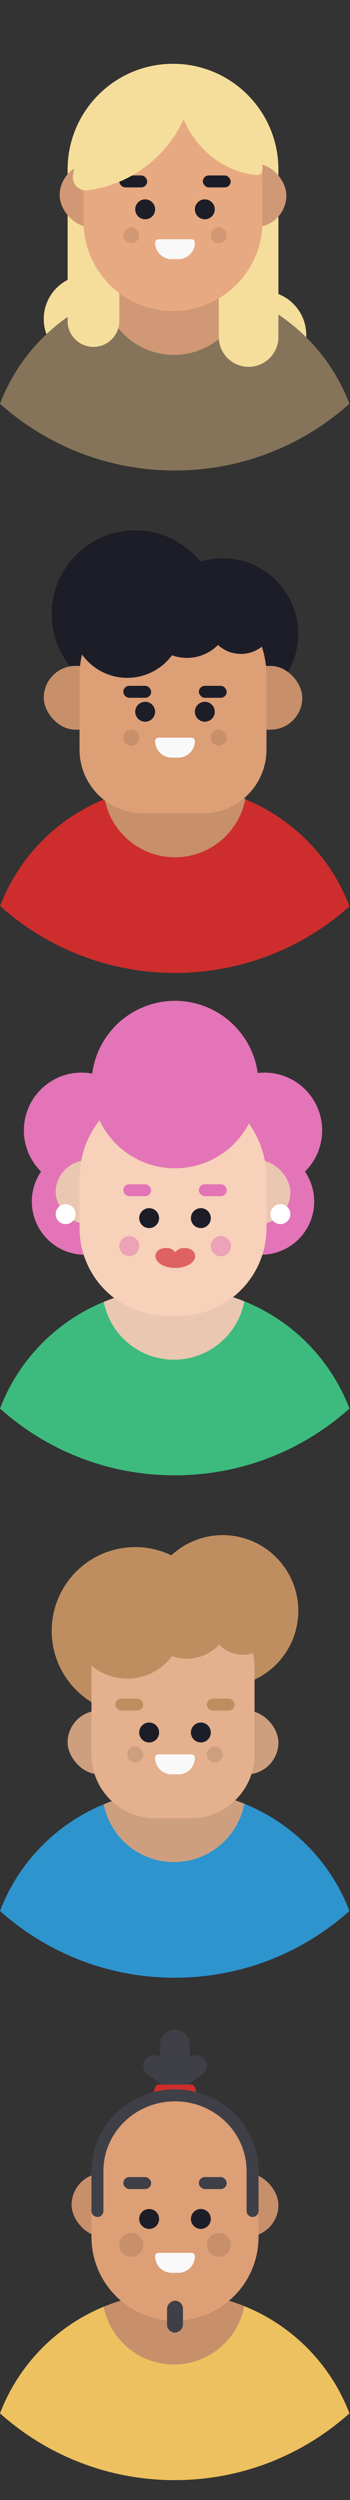 <svg width="88" height="627" viewBox="0 0 88 627" fill="none" xmlns="http://www.w3.org/2000/svg">
<rect x="0" y="0" width="88" height="627" fill="#333333" stroke="none"/>
<circle cx="66" cy="84" r="11" fill="#F5DD9C"/>
<circle cx="22" cy="80" r="11" fill="#F5DD9C"/>
<path d="M17 42.5C17 27.864 28.864 16 43.5 16V16C58.136 16 70 27.864 70 42.5V83H17V42.5Z" fill="#F5DD9C"/>
<path fill-rule="evenodd" clip-rule="evenodd" d="M0 101.257C6.746 83.567 23.871 71 43.93 71C63.99 71 81.114 83.567 87.86 101.257C76.192 111.671 60.8 118 43.93 118C27.06 118 11.668 111.671 0 101.257Z" fill="#85745A"/>
<path fill-rule="evenodd" clip-rule="evenodd" d="M26.081 74.508C31.584 72.247 37.612 71 43.93 71C50.114 71 56.018 72.194 61.426 74.364C59.85 82.698 52.531 89 43.739 89C34.999 89 27.713 82.77 26.081 74.508Z" fill="#E7A981"/>
<path fill-rule="evenodd" clip-rule="evenodd" d="M26.081 74.508C31.584 72.247 37.612 71 43.93 71C50.114 71 56.018 72.194 61.426 74.364C59.85 82.698 52.531 89 43.739 89C34.999 89 27.713 82.77 26.081 74.508Z" fill="black" fill-opacity="0.1"/>
<path d="M55 73H70V84.5C70 88.642 66.642 92 62.5 92V92C58.358 92 55 88.642 55 84.5V73Z" fill="#F5DD9C"/>
<path d="M17 73H30V80.5C30 84.09 27.09 87 23.5 87V87C19.91 87 17 84.09 17 80.5V73Z" fill="#F5DD9C"/>
<rect x="15" y="41" width="57" height="16" rx="8" fill="#E7A981"/>
<rect x="15" y="41" width="57" height="16" rx="8" fill="black" fill-opacity="0.1"/>
<path d="M21 42.5C21 30.074 31.074 20 43.5 20V20C55.926 20 66 30.074 66 42.5V55.5C66 67.926 55.926 78 43.5 78V78C31.074 78 21 67.926 21 55.5V42.5Z" fill="#E7A981"/>
<rect x="30" y="44" width="7" height="3" rx="1.5" fill="#1D1D28"/>
<rect x="51" y="44" width="7" height="3" rx="1.5" fill="#1D1D28"/>
<circle cx="36.5" cy="52.5" r="2.5" fill="#1D1D28"/>
<circle cx="51.5" cy="52.5" r="2.5" fill="#1D1D28"/>
<path d="M39 60.833C39 60.373 39.373 60 39.833 60H48.167C48.627 60 49 60.373 49 60.833V60.833C49 63.135 47.135 65 44.833 65H43.167C40.865 65 39 63.135 39 60.833V60.833Z" fill="#F9F9F9"/>
<circle cx="33" cy="59" r="2" fill="#E7A981"/>
<circle cx="33" cy="59" r="2" fill="black" fill-opacity="0.1"/>
<circle cx="55" cy="59" r="2" fill="#E7A981"/>
<circle cx="55" cy="59" r="2" fill="black" fill-opacity="0.1"/>
<path fill-rule="evenodd" clip-rule="evenodd" d="M44.128 22.089C44.017 20.957 44.957 20.018 46.087 20.147C57.295 21.43 66 30.949 66 42.5V42.5C66 43.323 65.321 43.989 64.502 43.91C53.809 42.884 45.263 33.695 44.128 22.089Z" fill="#F5DD9C"/>
<path fill-rule="evenodd" clip-rule="evenodd" d="M18.35 43.927C18.014 46.145 19.855 48.026 22.079 47.733C35.935 45.908 46.908 34.935 48.733 21.08C49.026 18.855 47.145 17.015 44.926 17.35C31.238 19.419 20.418 30.238 18.35 43.927Z" fill="#F5DD9C"/>
<path fill-rule="evenodd" clip-rule="evenodd" d="M0.018 227.21C6.776 209.545 23.888 197 43.93 197C64.007 197 81.144 209.589 87.878 227.303C76.216 237.689 60.845 244 44 244C27.105 244 11.692 237.652 0.018 227.21Z" fill="#CE2D2D"/>
<path fill-rule="evenodd" clip-rule="evenodd" d="M26.341 200.508C31.845 198.247 37.872 197 44.19 197C50.374 197 56.278 198.194 61.686 200.364C60.11 208.698 52.791 215 44 215C35.259 215 27.973 208.77 26.341 200.508Z" fill="#DD9F76"/>
<path fill-rule="evenodd" clip-rule="evenodd" d="M26.341 200.508C31.845 198.247 37.873 197 44.192 197C50.375 197 56.279 198.194 61.686 200.364C60.111 208.697 52.791 215 44 215C35.259 215 27.974 208.77 26.341 200.508Z" fill="black" fill-opacity="0.1"/>
<circle cx="34" cy="154" r="21" fill="#1D1D28"/>
<circle cx="56" cy="159" r="19" fill="#1D1D28"/>
<rect x="11" y="167" width="65" height="16" rx="8" fill="#DD9F76"/>
<rect x="11" y="167" width="65" height="16" rx="8" fill="black" fill-opacity="0.1"/>
<path d="M20 169.5C20 156.521 30.521 146 43.5 146V146C56.479 146 67 156.521 67 169.5V188C67 196.837 59.837 204 51 204H36C27.163 204 20 196.837 20 188V169.5Z" fill="#DD9F76"/>
<circle cx="32" cy="156" r="14" fill="#1D1D28"/>
<circle cx="47" cy="154" r="11" fill="#1D1D28"/>
<circle cx="60.57" cy="155.5" r="8.5" fill="#1D1D28"/>
<rect x="31" y="172" width="7" height="3" rx="1.5" fill="#1D1D28"/>
<rect x="50" y="172" width="7" height="3" rx="1.5" fill="#1D1D28"/>
<circle cx="36.5" cy="178.5" r="2.5" fill="#1D1D28"/>
<circle cx="51.5" cy="178.5" r="2.5" fill="#1D1D28"/>
<path d="M39 185.833C39 185.373 39.373 185 39.833 185H48.167C48.627 185 49 185.373 49 185.833V185.833C49 188.135 47.135 190 44.833 190H43.167C40.865 190 39 188.135 39 185.833V185.833Z" fill="#F9F9F9"/>
<circle cx="33" cy="185" r="2" fill="#DD9F76"/>
<circle cx="33" cy="185" r="2" fill="black" fill-opacity="0.1"/>
<circle cx="55" cy="185" r="2" fill="#DD9F76"/>
<circle cx="55" cy="185" r="2" fill="black" fill-opacity="0.1"/>
<path fill-rule="evenodd" clip-rule="evenodd" d="M0 353.257C6.746 335.567 23.871 323 43.93 323C63.99 323 81.114 335.567 87.86 353.257C76.192 363.671 60.8 370 43.93 370C27.06 370 11.668 363.671 0 353.257Z" fill="#3DBB7E"/>
<path fill-rule="evenodd" clip-rule="evenodd" d="M26.081 326.508C31.584 324.247 37.612 323 43.93 323C50.114 323 56.018 324.194 61.426 326.364C59.85 334.697 52.531 341 43.739 341C34.999 341 27.713 334.77 26.081 326.508Z" fill="#F6D1B9"/>
<path fill-rule="evenodd" clip-rule="evenodd" d="M26.081 326.508C31.584 324.247 37.612 323 43.93 323C50.114 323 56.018 324.194 61.426 326.364C59.85 334.697 52.531 341 43.739 341C34.999 341 27.713 334.77 26.081 326.508Z" fill="black" fill-opacity="0.05"/>
<circle cx="66.5" cy="283.5" r="14.5" fill="#E374B7"/>
<circle cx="20.5" cy="283.5" r="14.5" fill="#E374B7"/>
<circle cx="65.66" cy="301.34" r="13.34" fill="#E374B7"/>
<circle cx="21.34" cy="301.34" r="13.34" fill="#E374B7"/>
<rect x="14" y="291" width="59" height="16" rx="8" fill="#F6D1B9"/>
<rect x="14" y="291" width="59" height="16" rx="8" fill="black" fill-opacity="0.05"/>
<path d="M20 295.5C20 282.521 30.521 272 43.5 272V272C56.479 272 67 282.521 67 295.5V308C67 320.15 57.15 330 45 330H42C29.85 330 20 320.15 20 308V295.5Z" fill="#F7D1B9"/>
<rect x="31" y="297" width="7" height="3" rx="1.5" fill="#E374B7"/>
<rect x="50" y="297" width="7" height="3" rx="1.5" fill="#E374B7"/>
<circle cx="37.5" cy="305.5" r="2.5" fill="#1D1D28"/>
<circle cx="50.5" cy="305.5" r="2.5" fill="#1D1D28"/>
<circle cx="32.5" cy="312.5" r="2.5" fill="#E374B7" fill-opacity="0.5"/>
<circle cx="55.535" cy="312.535" r="2.535" fill="#E374B7" fill-opacity="0.5"/>
<path fill-rule="evenodd" clip-rule="evenodd" d="M44.07 314C43.07 313 42.57 313 41.57 313C40.189 313 39.07 313.895 39.07 315C39.07 316.657 41.308 318 44.07 318C46.831 318 49.07 316.657 49.07 315C49.07 313.895 47.95 313 46.57 313H46.57C45.57 313 45.07 313 44.07 314Z" fill="#DF6262"/>
<circle cx="44" cy="272" r="21" fill="#E374B7"/>
<circle cx="16.5" cy="304.5" r="2.5" fill="white"/>
<circle cx="70.5" cy="304.5" r="2.5" fill="white"/>
<path fill-rule="evenodd" clip-rule="evenodd" d="M0 479.257C6.746 461.567 23.871 449 43.93 449C63.99 449 81.114 461.567 87.86 479.257C76.192 489.671 60.8 496 43.93 496C27.06 496 11.668 489.671 0 479.257Z" fill="#2D94CE"/>
<path fill-rule="evenodd" clip-rule="evenodd" d="M26.081 452.508C31.584 450.247 37.612 449 43.93 449C50.114 449 56.018 450.194 61.426 452.364C59.85 460.697 52.531 467 43.739 467C34.999 467 27.713 460.77 26.081 452.508Z" fill="#E4B08D"/>
<path fill-rule="evenodd" clip-rule="evenodd" d="M26.081 452.508C31.584 450.247 37.612 449 43.93 449C50.114 449 56.018 450.194 61.426 452.364C59.85 460.697 52.531 467 43.739 467C34.999 467 27.713 460.77 26.081 452.508Z" fill="black" fill-opacity="0.1"/>
<circle cx="21" cy="21" r="21" transform="matrix(1 0 0 -1 13 430)" fill="#BF8E60"/>
<circle cx="19" cy="19" r="19" transform="matrix(1 0 0 -1 37 423)" fill="#BF8E60"/>
<rect x="17" y="429" width="53" height="16" rx="8" fill="#E4B08D"/>
<rect x="17" y="429" width="53" height="16" rx="8" fill="black" fill-opacity="0.1"/>
<path d="M23 418.5C23 407.178 32.178 398 43.5 398V398C54.822 398 64 407.178 64 418.5V440C64 448.837 56.837 456 48 456H39C30.163 456 23 448.837 23 440V418.5Z" fill="#E4B08D"/>
<circle cx="32" cy="407" r="14" fill="#BF8E60"/>
<circle cx="47" cy="405" r="11" fill="#BF8E60"/>
<circle cx="61" cy="407" r="8" fill="#BF8E60"/>
<rect x="29" y="426" width="7" height="3" rx="1.5" fill="#BF8E60"/>
<rect x="52" y="426" width="7" height="3" rx="1.5" fill="#BF8E60"/>
<circle cx="37.5" cy="434.5" r="2.5" fill="#1D1D28"/>
<circle cx="50.5" cy="434.5" r="2.5" fill="#1D1D28"/>
<path d="M39 440.833C39 440.373 39.373 440 39.833 440H48.167C48.627 440 49 440.373 49 440.833V440.833C49 443.135 47.135 445 44.833 445H43.167C40.865 445 39 443.135 39 440.833V440.833Z" fill="#F9F9F9"/>
<circle cx="34" cy="440" r="2" fill="#E4B08D"/>
<circle cx="34" cy="440" r="2" fill="black" fill-opacity="0.1"/>
<circle cx="54" cy="440" r="2" fill="#E4B08D"/>
<circle cx="54" cy="440" r="2" fill="black" fill-opacity="0.1"/>
<path fill-rule="evenodd" clip-rule="evenodd" d="M0 605.257C6.746 587.567 23.871 575 43.93 575C63.99 575 81.114 587.567 87.86 605.257C76.192 615.671 60.8 622 43.93 622C27.06 622 11.668 615.671 0 605.257Z" fill="#EDC15F"/>
<path fill-rule="evenodd" clip-rule="evenodd" d="M26.07 578.512C31.576 576.248 37.607 575 43.93 575C50.109 575 56.01 576.192 61.414 578.36C59.841 586.695 52.52 593 43.727 593C34.988 593 27.703 586.772 26.07 578.512Z" fill="#DD9F76"/>
<path fill-rule="evenodd" clip-rule="evenodd" d="M26.07 578.512C31.576 576.248 37.607 575 43.93 575C50.109 575 56.01 576.192 61.414 578.36C59.841 586.695 52.52 593 43.727 593C34.988 593 27.703 586.772 26.07 578.512Z" fill="black" fill-opacity="0.1"/>
<path fill-rule="evenodd" clip-rule="evenodd" d="M40.29 512.71C40.29 510.661 41.951 509 44 509C46.049 509 47.709 510.661 47.709 512.71V515.993L47.83 515.908C49.029 515.069 50.681 515.36 51.521 516.559C52.36 517.758 52.069 519.41 50.87 520.249L46.529 523.289C45.996 523.662 45.373 523.812 44.773 523.758C44.523 523.81 44.265 523.838 44 523.838C43.735 523.838 43.477 523.81 43.227 523.758C42.627 523.812 42.004 523.662 41.471 523.289L37.13 520.249C35.931 519.41 35.64 517.758 36.479 516.559C37.319 515.36 38.971 515.069 40.17 515.908L40.29 515.993V512.71Z" fill="#3F3F47"/>
<path d="M39.003 523.462C39.139 523.054 39.521 522.778 39.952 522.778H48.049C48.479 522.778 48.861 523.054 48.998 523.462L49.391 524.642C49.607 525.289 49.125 525.958 48.442 525.958H39.558C38.876 525.958 38.394 525.289 38.61 524.642L39.003 523.462Z" fill="#CE2D2D"/>
<rect x="18" y="545" width="52" height="16" rx="8" fill="#DD9F76"/>
<rect x="18" y="545" width="52" height="16" rx="8" fill="black" fill-opacity="0.1"/>
<path d="M23 545C23 533.402 32.402 524 44 524V524C55.598 524 65 533.402 65 545V561C65 572.598 55.598 582 44 582V582C32.402 582 23 572.598 23 561V545Z" fill="#DD9F76"/>
<path fill-rule="evenodd" clip-rule="evenodd" d="M23.006 544C23.278 532.909 32.575 524 44.003 524C55.432 524 64.728 532.909 65 544H61.993C61.721 534.566 53.769 527 44 527C34.231 527 26.28 534.566 26.007 544H23.006Z" fill="#3F3F47"/>
<path d="M23 544H26V554.5C26 555.328 25.328 556 24.5 556V556C23.672 556 23 555.328 23 554.5V544Z" fill="#3F3F47"/>
<path d="M62 544H65V554.5C65 555.328 64.328 556 63.5 556V556C62.672 556 62 555.328 62 554.5V544Z" fill="#3F3F47"/>
<circle cx="37.5" cy="556.5" r="2.5" fill="#1D1D28"/>
<circle cx="50.5" cy="556.5" r="2.5" fill="#1D1D28"/>
<rect x="31" y="546" width="7" height="3" rx="1.5" fill="#3F3F47"/>
<rect x="50" y="546" width="7" height="3" rx="1.5" fill="#3F3F47"/>
<rect x="42" y="585" width="8" height="4" rx="2" transform="rotate(-90 42 585)" fill="#3F3F47"/>
<path d="M39 565.833C39 565.373 39.373 565 39.833 565H48.167C48.627 565 49 565.373 49 565.833V565.833C49 568.135 47.135 570 44.833 570H43.167C40.865 570 39 568.135 39 565.833V565.833Z" fill="#F9F9F9"/>
<circle cx="33" cy="563" r="3" fill="#DD9F76"/>
<circle cx="33" cy="563" r="3" fill="black" fill-opacity="0.1"/>
<circle cx="55" cy="563" r="3" fill="#DD9F76"/>
<circle cx="55" cy="563" r="3" fill="black" fill-opacity="0.1"/>
</svg>
